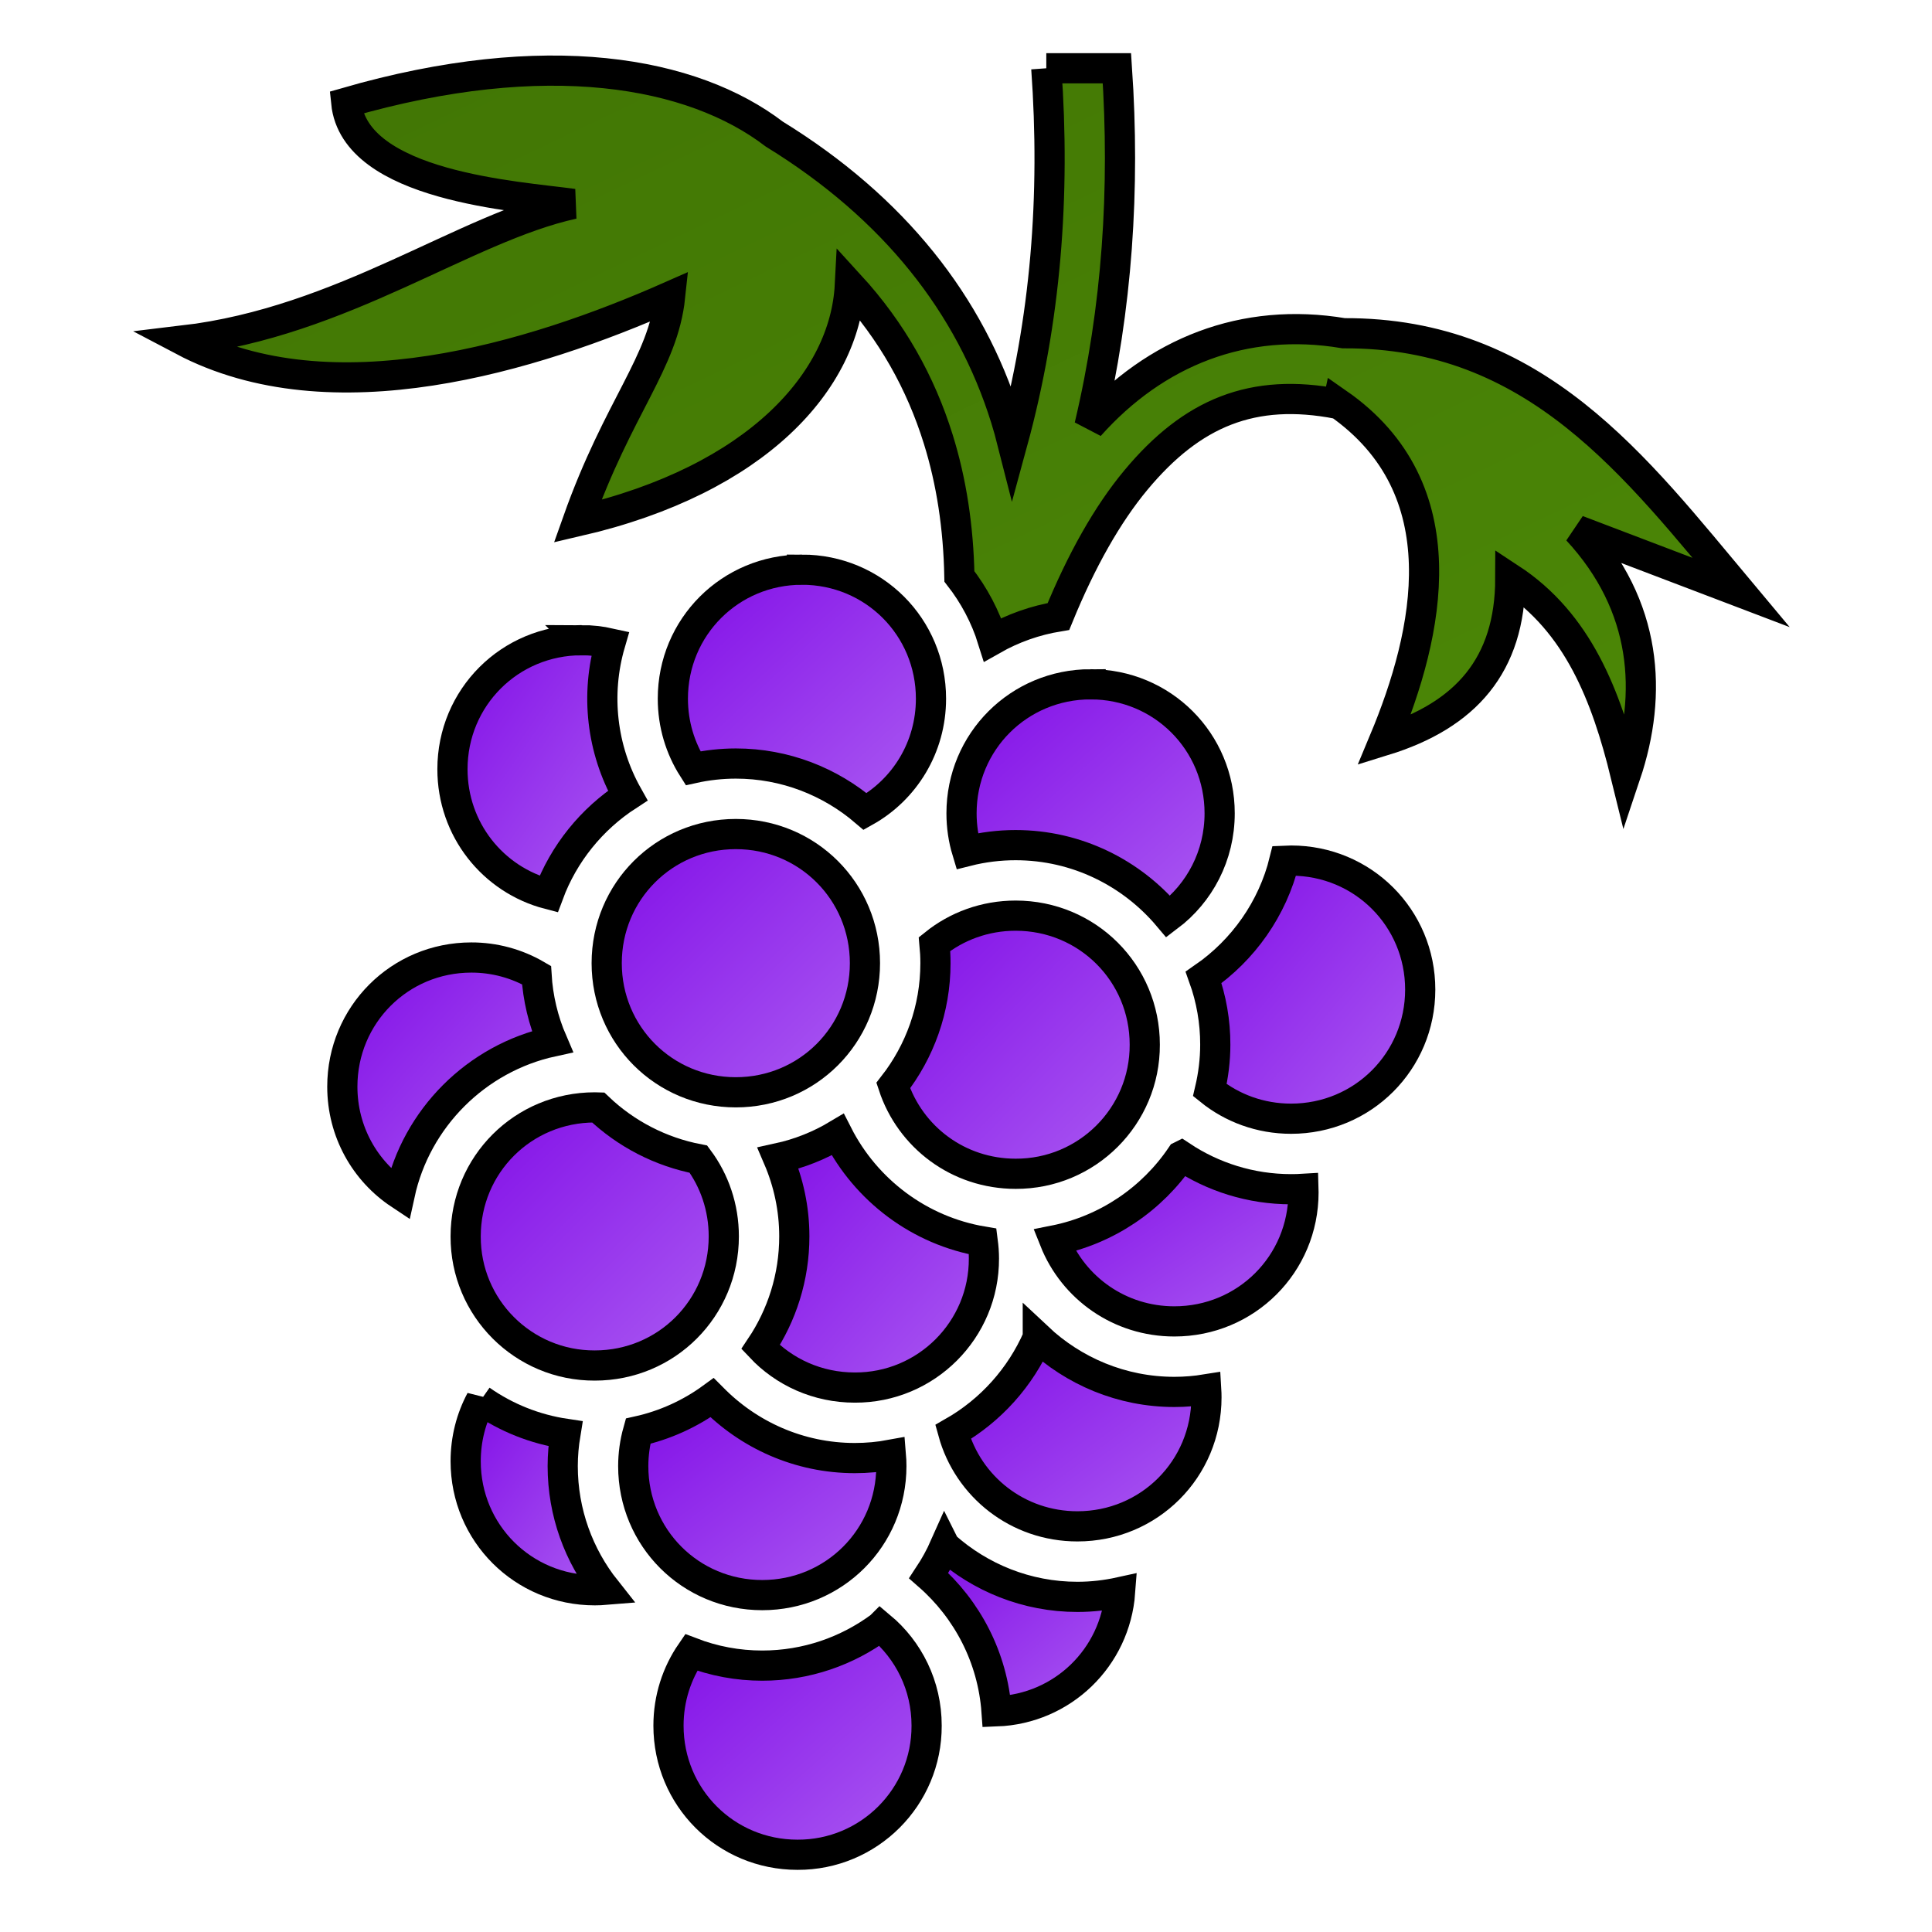 <svg xmlns="http://www.w3.org/2000/svg" viewBox="0 0 512 512" style="height: 512px; width: 512px;"><defs><linearGradient x1="0" x2="1" y1="0" y2="1" id="lorc-grapes-gradient-1"><stop offset="0%" stop-color="#810de7" stop-opacity="1"></stop><stop offset="100%" stop-color="#ab5bf2" stop-opacity="1"></stop></linearGradient><linearGradient x1="0" x2="1" y1="0" y2="1" id="lorc-grapes-gradient-2"><stop offset="0%" stop-color="#417505" stop-opacity="1"></stop><stop offset="100%" stop-color="#4c8806" stop-opacity="1"></stop></linearGradient><linearGradient x1="0" x2="1" y1="0" y2="1" id="lorc-grapes-gradient-3"><stop offset="0%" stop-color="#810de7" stop-opacity="1"></stop><stop offset="100%" stop-color="#ab5bf2" stop-opacity="1"></stop></linearGradient><linearGradient x1="0" x2="1" y1="0" y2="1" id="lorc-grapes-gradient-4"><stop offset="0%" stop-color="#810de7" stop-opacity="1"></stop><stop offset="100%" stop-color="#ab5bf2" stop-opacity="1"></stop></linearGradient><linearGradient x1="0" x2="1" y1="0" y2="1" id="lorc-grapes-gradient-5"><stop offset="0%" stop-color="#810de7" stop-opacity="1"></stop><stop offset="100%" stop-color="#ab5bf2" stop-opacity="1"></stop></linearGradient><linearGradient x1="0" x2="1" y1="0" y2="1" id="lorc-grapes-gradient-6"><stop offset="0%" stop-color="#810de7" stop-opacity="1"></stop><stop offset="100%" stop-color="#ab5bf2" stop-opacity="1"></stop></linearGradient><linearGradient x1="0" x2="1" y1="0" y2="1" id="lorc-grapes-gradient-7"><stop offset="0%" stop-color="#810de7" stop-opacity="1"></stop><stop offset="100%" stop-color="#ab5bf2" stop-opacity="1"></stop></linearGradient><linearGradient x1="0" x2="1" y1="0" y2="1" id="lorc-grapes-gradient-8"><stop offset="0%" stop-color="#810de7" stop-opacity="1"></stop><stop offset="100%" stop-color="#ab5bf2" stop-opacity="1"></stop></linearGradient><linearGradient x1="0" x2="1" y1="0" y2="1" id="lorc-grapes-gradient-9"><stop offset="0%" stop-color="#810de7" stop-opacity="1"></stop><stop offset="100%" stop-color="#ab5bf2" stop-opacity="1"></stop></linearGradient><linearGradient x1="0" x2="1" y1="0" y2="1" id="lorc-grapes-gradient-10"><stop offset="0%" stop-color="#810de7" stop-opacity="1"></stop><stop offset="100%" stop-color="#ab5bf2" stop-opacity="1"></stop></linearGradient><linearGradient x1="0" x2="1" y1="0" y2="1" id="lorc-grapes-gradient-11"><stop offset="0%" stop-color="#810de7" stop-opacity="1"></stop><stop offset="100%" stop-color="#ab5bf2" stop-opacity="1"></stop></linearGradient><linearGradient x1="0" x2="1" y1="0" y2="1" id="lorc-grapes-gradient-12"><stop offset="0%" stop-color="#810de7" stop-opacity="1"></stop><stop offset="100%" stop-color="#ab5bf2" stop-opacity="1"></stop></linearGradient><linearGradient x1="0" x2="1" y1="0" y2="1" id="lorc-grapes-gradient-13"><stop offset="0%" stop-color="#810de7" stop-opacity="1"></stop><stop offset="100%" stop-color="#ab5bf2" stop-opacity="1"></stop></linearGradient><linearGradient x1="0" x2="1" y1="0" y2="1" id="lorc-grapes-gradient-14"><stop offset="0%" stop-color="#810de7" stop-opacity="1"></stop><stop offset="100%" stop-color="#ab5bf2" stop-opacity="1"></stop></linearGradient><linearGradient x1="0" x2="1" y1="0" y2="1" id="lorc-grapes-gradient-15"><stop offset="0%" stop-color="#810de7" stop-opacity="1"></stop><stop offset="100%" stop-color="#ab5bf2" stop-opacity="1"></stop></linearGradient><linearGradient x1="0" x2="1" y1="0" y2="1" id="lorc-grapes-gradient-16"><stop offset="0%" stop-color="#810de7" stop-opacity="1"></stop><stop offset="100%" stop-color="#ab5bf2" stop-opacity="1"></stop></linearGradient><linearGradient x1="0" x2="1" y1="0" y2="1" id="lorc-grapes-gradient-17"><stop offset="0%" stop-color="#810de7" stop-opacity="1"></stop><stop offset="100%" stop-color="#ab5bf2" stop-opacity="1"></stop></linearGradient></defs><g class="" transform="translate(0,0)" style=""><g><path d="M277.28 18.094C279.7 51.764 277.186 84.786 268.313 117.281C267.765 115.12 267.161 112.974 266.5 110.845C257.145 80.811 236.97 55.08 205.187 35.532C183.545 18.984 144.927 11.837 91.75 27.189C94 49.449 137.202 52.011 151.906 54.033C123.012 60.4 91.11 85.214 48.53 90.25C87.854 110.994 141.19 94.646 177.594 78.562C175.721 96.277 163.904 107.595 153.064 138.156C200.896 127.094 223.914 100.738 225.219 75.594C236.392 87.806 243.982 101.404 248.655 116.406C252.16 127.656 253.995 139.798 254.249 152.75C258.122 157.72 261.149 163.385 263.062 169.53C268.465 166.465 274.369 164.381 280.499 163.375C286.606 148.455 293.482 136.285 301.029 127.219C315.909 109.349 331.996 102.671 354.529 107.029L354.562 106.874C387.165 129.572 378.676 167.844 366.812 196.249C388.399 189.573 400.212 176.321 400.249 153.279C418.196 165.049 425.672 184.372 430.812 205.343C438.032 183.84 436.584 160.559 418.03 140.499L461.375 156.999C433.451 123.636 407.057 88.076 356.095 88.311C329.638 83.861 306.185 93.278 288.719 112.874C296.129 81.624 298.155 49.936 295.999 18.094L277.279 18.094Z" class="selected" fill="url(#lorc-grapes-gradient-2)" stroke="#000000" stroke-opacity="1" stroke-width="8"></path><path d="M212.53 150.97C193.528 150.97 178.312 166.154 178.312 185.156C178.312 191.966 180.275 198.283 183.656 203.594C187.381 202.767 191.185 202.348 195 202.344C208.056 202.344 220.03 207.151 229.28 215.064C239.72 209.228 246.72 198.056 246.72 185.156C246.72 166.154 231.534 150.969 212.53 150.969Z" class="" fill="url(#lorc-grapes-gradient-3)" stroke="#000000" stroke-opacity="1" stroke-width="8"></path><path d="M154.125 169.656C135.122 169.656 119.905 184.841 119.905 203.844C119.905 219.821 130.655 233.139 145.375 236.969C149.379 226.174 156.815 217.026 166.345 210.843C159.446 198.562 157.779 184.022 161.719 170.499C159.226 169.94 156.679 169.657 154.124 169.655Z" class="" fill="url(#lorc-grapes-gradient-4)" stroke="#000000" stroke-opacity="1" stroke-width="8"></path><path d="M289.031 181.344C270.029 181.344 254.814 196.529 254.814 215.531C254.814 219.026 255.324 222.397 256.282 225.563C260.492 224.503 264.817 223.968 269.158 223.97C285.361 223.97 299.903 231.35 309.628 242.906C317.902 236.681 323.221 226.773 323.221 215.531C323.221 196.531 308.035 181.345 289.031 181.345Z" class="" fill="url(#lorc-grapes-gradient-5)" stroke="#000000" stroke-opacity="1" stroke-width="8"></path><path d="M195 221.03C175.997 221.03 160.78 236.248 160.78 255.25C160.78 274.252 176 289.47 195 289.47C214 289.47 229.22 274.252 229.22 255.25C229.22 236.248 214.003 221.03 195 221.03Z" class="" fill="url(#lorc-grapes-gradient-6)" stroke="#000000" stroke-opacity="1" stroke-width="8"></path><path d="M342.156 228.062C341.562 228.062 340.961 228.064 340.376 228.094C337.246 240.831 329.468 251.769 318.969 259.031C321.024 264.745 322.071 270.773 322.061 276.845C322.061 280.995 321.538 285.027 320.624 288.907C326.487 293.647 333.964 296.47 342.154 296.47C361.158 296.47 376.374 281.252 376.374 262.25C376.374 243.248 361.158 228.062 342.154 228.062Z" class="" fill="url(#lorc-grapes-gradient-7)" stroke="#000000" stroke-opacity="1" stroke-width="8"></path><path d="M269.156 242.656C260.986 242.656 253.512 245.476 247.656 250.186C247.816 251.859 247.906 253.538 247.906 255.25C247.906 267.453 243.726 278.712 236.719 287.688C241.209 301.318 253.949 311.063 269.155 311.063C288.085 311.136 303.448 295.773 303.375 276.843C303.375 257.841 288.158 242.656 269.155 242.656Z" class="" fill="url(#lorc-grapes-gradient-8)" stroke="#000000" stroke-opacity="1" stroke-width="8"></path><path d="M124.906 253.75C105.903 253.75 90.719 268.966 90.719 287.97C90.719 299.926 96.743 310.367 105.937 316.47C110.317 296.33 126.242 280.425 146.374 276.03C143.964 270.443 142.547 264.479 142.186 258.406C136.942 255.347 130.977 253.74 124.906 253.75Z" class="" fill="url(#lorc-grapes-gradient-9)" stroke="#000000" stroke-opacity="1" stroke-width="8"></path><path d="M157.626 293.47C138.622 293.47 123.406 308.654 123.406 327.656C123.333 346.586 138.696 361.949 157.626 361.876C176.626 361.876 191.812 346.659 191.812 327.656C191.812 319.952 189.328 312.879 185.094 307.186C175.108 305.273 165.885 300.521 158.531 293.5C158.231 293.492 157.928 293.47 157.626 293.47Z" class="" fill="url(#lorc-grapes-gradient-10)" stroke="#000000" stroke-opacity="1" stroke-width="8"></path><path d="M222 300.686C217.114 303.612 211.784 305.723 206.22 306.936C208.957 313.311 210.5 320.302 210.5 327.656C210.5 338.489 207.2 348.589 201.562 356.999C207.789 363.617 216.652 367.719 226.532 367.719C245.461 367.791 260.823 352.428 260.75 333.499C260.75 331.972 260.628 330.471 260.437 328.999C243.647 326.184 229.487 315.395 222 300.686Z" class="" fill="url(#lorc-grapes-gradient-11)" stroke="#000000" stroke-opacity="1" stroke-width="8"></path><path d="M313.03 306.343C305.344 317.718 293.342 325.95 279.438 328.718C284.454 341.34 296.725 350.185 311.218 350.185C330.221 350.185 345.438 335 345.438 315.998C345.438 315.685 345.414 315.371 345.406 315.06C344.331 315.126 343.246 315.154 342.156 315.154C331.411 315.154 321.396 311.904 313.031 306.342Z" class="" fill="url(#lorc-grapes-gradient-12)" stroke="#000000" stroke-opacity="1" stroke-width="8"></path><path d="M275.03 354.468C270.427 365.01 262.549 373.788 252.563 379.498C256.543 393.981 269.717 404.498 285.531 404.498C304.535 404.498 319.721 389.313 319.721 370.31C319.721 369.6 319.699 368.885 319.657 368.185C316.907 368.63 314.09 368.873 311.22 368.873C297.253 368.873 284.512 363.378 275.03 354.467Z" class="" fill="url(#lorc-grapes-gradient-13)" stroke="#000000" stroke-opacity="1" stroke-width="8"></path><path d="M188.72 370.404C182.86 374.684 176.178 377.705 169.094 379.279C168.25 382.29 167.82 385.402 167.814 388.529C167.814 407.533 182.998 422.719 202 422.719C221.002 422.719 236.22 407.533 236.22 388.529C236.22 387.523 236.178 386.514 236.094 385.529C232.991 386.104 229.794 386.405 226.531 386.405C211.756 386.405 198.341 380.258 188.721 370.405Z" class="" fill="url(#lorc-grapes-gradient-14)" stroke="#000000" stroke-opacity="1" stroke-width="8"></path><path d="M127.438 371.029C124.856 375.851 123.406 381.361 123.406 387.249C123.406 406.251 138.623 421.437 157.626 421.437C158.618 421.437 159.592 421.393 160.562 421.312C153.402 412.288 149.125 400.888 149.125 388.53C149.125 385.616 149.385 382.76 149.845 379.97C141.784 378.768 134.113 375.707 127.438 371.03Z" class="" fill="url(#lorc-grapes-gradient-15)" stroke="#000000" stroke-opacity="1" stroke-width="8"></path><path d="M250.406 409.749C249.2 412.469 247.769 415.082 246.126 417.562C256.316 426.485 263.071 439.242 264.094 453.53C281.6 452.87 295.566 439.27 296.844 421.938C293.194 422.74 289.414 423.188 285.531 423.188C272.079 423.188 259.768 418.088 250.407 409.75Z" class="" fill="url(#lorc-grapes-gradient-16)" stroke="#000000" stroke-opacity="1" stroke-width="8"></path><path d="M233.312 431.062C224.535 437.552 213.7 441.405 202 441.405C195.557 441.408 189.168 440.221 183.156 437.905C179.376 443.408 177.156 450.072 177.156 457.311C177.156 476.314 192.341 491.531 211.344 491.531C230.273 491.604 245.637 476.24 245.564 457.311C245.564 446.701 240.809 437.313 233.314 431.061Z" class="" fill="url(#lorc-grapes-gradient-17)" stroke="#000000" stroke-opacity="1" stroke-width="8"></path></g></g></svg>